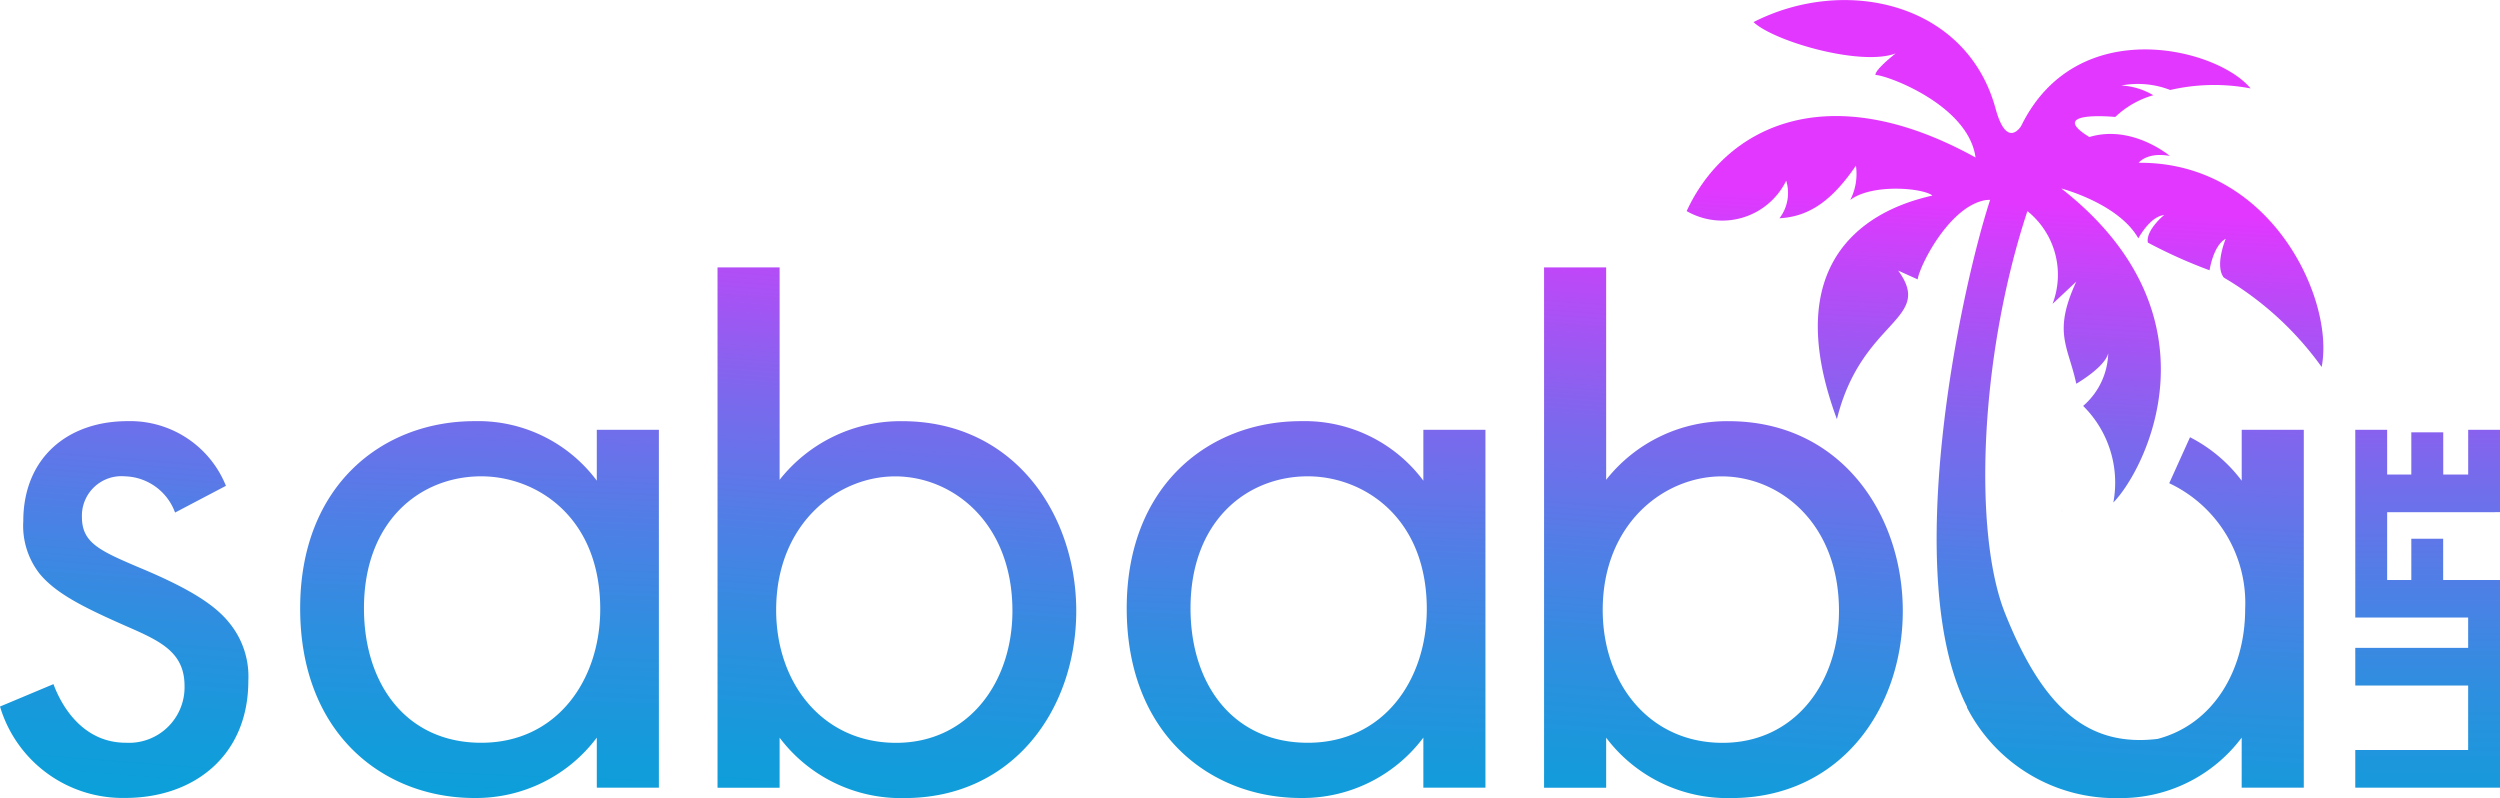 <svg xmlns="http://www.w3.org/2000/svg" xmlns:xlink="http://www.w3.org/1999/xlink" width="175.847" height="56.13" viewBox="0 0 175.847 56.13"><defs><style>.a{fill:url(#a);}.b{fill:url(#b);}.c{fill:url(#c);}.d{fill:url(#d);}.e{fill:url(#e);}.f{fill:url(#f);}.g{fill:url(#g);}.h{fill:url(#h);}.i{fill:url(#i);}</style><linearGradient id="a" x1="19.356" y1="-208.154" x2="-30.95" y2="348.477" gradientUnits="objectBoundingBox"><stop offset="0" stop-color="#e237ff"/><stop offset="0.12" stop-color="#b54cf7"/><stop offset="0.286" stop-color="#7e67ed"/><stop offset="0.448" stop-color="#517ee6"/><stop offset="0.602" stop-color="#2d8fdf"/><stop offset="0.746" stop-color="#149bdb"/><stop offset="0.876" stop-color="#05a3d8"/><stop offset="0.981" stop-color="#00a6d8"/></linearGradient><linearGradient id="b" x1="15.438" y1="-180.459" x2="-24.62" y2="304.748" xlink:href="#a"/><linearGradient id="c" x1="0.575" y1="-0.704" x2="0.468" y2="1.342" xlink:href="#a"/><linearGradient id="d" x1="0.551" y1="-0.671" x2="0.476" y2="1.375" xlink:href="#a"/><linearGradient id="e" x1="0.525" y1="-0.16" x2="0.451" y2="1.293" xlink:href="#a"/><linearGradient id="f" x1="0.548" y1="-0.595" x2="0.474" y2="1.451" xlink:href="#a"/><linearGradient id="g" x1="0.503" y1="0.276" x2="0.461" y2="1.243" xlink:href="#a"/><linearGradient id="h" x1="0.522" y1="-0.106" x2="0.448" y2="1.347" xlink:href="#a"/><linearGradient id="i" x1="0.5" y1="-0.532" x2="0.5" y2="1.871" gradientUnits="objectBoundingBox"><stop offset="0" stop-color="#e237ff"/><stop offset="0.105" stop-color="#b54cf7"/><stop offset="0.25" stop-color="#7e67ed"/><stop offset="0.392" stop-color="#517ee6"/><stop offset="0.527" stop-color="#2d8fdf"/><stop offset="0.653" stop-color="#149bdb"/><stop offset="0.767" stop-color="#05a3d8"/><stop offset="0.859" stop-color="#00a6d8"/></linearGradient></defs><g transform="translate(-115.157 -75.986)"><g transform="translate(115.157 75.986)"><path class="a" d="M600.4,196.277c.025.062.037.1.037.1A.654.654,0,0,0,600.4,196.277Z" transform="translate(-455.377 -160.325)"/><path class="b" d="M600.294,196.015c-.013-.031-.028-.068-.047-.112A.92.92,0,0,0,600.294,196.015Z" transform="translate(-455.267 -160.063)"/><path class="c" d="M132.625,193.363a5.959,5.959,0,0,0-1.334-4.064c-.97-1.213-2.669-2.366-6.308-3.882-2.851-1.213-4.064-1.759-4.064-3.579a2.781,2.781,0,0,1,3.033-2.851,3.86,3.86,0,0,1,3.518,2.548l3.579-1.881a7.26,7.26,0,0,0-6.915-4.549c-4.246,0-7.339,2.608-7.339,7.036a5.467,5.467,0,0,0,1.152,3.7c1.152,1.395,3.093,2.365,6.126,3.7,2.366,1.031,4.064,1.82,4.064,4.185a3.907,3.907,0,0,1-4.124,4c-3.154,0-4.61-2.79-5.095-4.124l-3.76,1.577a9,9,0,0,0,8.795,6.429C128.8,201.612,132.625,198.64,132.625,193.363Z" transform="translate(-115.157 -145.482)"/><path class="d" d="M206.665,197.366v3.518h4.367V175.712h-4.367v3.579a10.414,10.414,0,0,0-8.613-4.185c-6.429,0-12.252,4.488-12.252,13.162,0,8.856,5.884,13.344,12.252,13.344A10.618,10.618,0,0,0,206.665,197.366Zm-16.377-9.1c0-6.126,3.943-9.28,8.249-9.28,3.882,0,8.37,2.851,8.37,9.341,0,4.974-3.033,9.4-8.37,9.4C193.321,197.73,190.288,193.666,190.288,188.268Z" transform="translate(-164.687 -145.482)"/><path class="e" d="M309.257,163.073c0-6.793-4.367-13.344-12.252-13.344a10.824,10.824,0,0,0-8.613,4.124V138.911h-4.367v36.6h4.367v-3.518a10.687,10.687,0,0,0,8.795,4.246C304.829,176.235,309.257,169.987,309.257,163.073Zm-21.108-.061c0-6.065,4.306-9.4,8.37-9.4s8.249,3.275,8.249,9.462c0,5.034-3.093,9.28-8.188,9.28C291.425,172.353,288.149,168.167,288.149,163.012Z" transform="translate(-233.555 -120.104)"/><path class="f" d="M401.19,197.366v3.518h4.367V175.712H401.19v3.579a10.414,10.414,0,0,0-8.613-4.185c-6.429,0-12.252,4.488-12.252,13.162,0,8.856,5.883,13.344,12.252,13.344A10.618,10.618,0,0,0,401.19,197.366Zm-16.377-9.1c0-6.126,3.943-9.28,8.249-9.28,3.882,0,8.37,2.851,8.37,9.341,0,4.974-3.033,9.4-8.37,9.4C387.846,197.73,384.813,193.666,384.813,188.268Z" transform="translate(-301.073 -145.482)"/><path class="g" d="M551.131,127.871v3.518H555.5V106.217h-4.367V109.8a10.541,10.541,0,0,0-3.636-3.059l-1.462,3.234a9.318,9.318,0,0,1,5.341,8.862c0,4.24-2.2,8.082-6.16,9.124-4.821.575-8.018-2.032-10.736-8.855-2.218-5.567-1.83-17.919,1.579-28.273a5.747,5.747,0,0,1,1.769,6.527l1.669-1.564c-1.665,3.6-.566,4.525,0,7.181,0,0,2-1.148,2.247-2.138a5.079,5.079,0,0,1-1.764,3.7,7.588,7.588,0,0,1,2.124,6.792c2.212-2.248,7.85-13.073-3.66-22.087,0,0,4.023,1.044,5.418,3.506,0,0,.842-1.578,1.828-1.633-.1.035-1.325,1.119-1.156,1.933a35,35,0,0,0,4.337,1.947s.262-1.758,1.136-2.211c0,0-.789,1.892-.13,2.726a22.487,22.487,0,0,1,6.879,6.286c.938-4.729-3.556-14.446-12.869-14.361,0,0,.565-.774,2.187-.484,0,0-2.649-2.237-5.658-1.328-3.081-1.888,1.823-1.413,1.823-1.413a6.433,6.433,0,0,1,2.674-1.528,4.915,4.915,0,0,0-2.25-.684,6.3,6.3,0,0,1,3.443.315,13.767,13.767,0,0,1,5.65-.11c-2.294-2.816-12.211-5.378-16.136,2.642,0,0-1.007,1.7-1.8-1.224-2.023-7.425-10.549-9.388-17.025-6.082,1.47,1.378,7.593,3.126,10,2.2,0,0-1.473,1.143-1.421,1.523.667-.04,6.529,2.062,7.038,5.8-10.641-5.878-17.687-1.962-20.319,3.77a5.01,5.01,0,0,0,7-2.138,2.93,2.93,0,0,1-.473,2.642c2.045-.11,3.66-1.184,5.377-3.7a4.026,4.026,0,0,1-.4,2.417c1.493-1.154,5.073-.864,5.779-.319-1.345.369-11.69,2.307-6.716,15.734,1.736-7.046,6.862-6.956,4.309-10.452l1.371.619c.146-1,2.281-5.213,4.828-5.582.091-.007.181-.011.27-.013-2.141,6.563-6.32,26.513-1.614,35.682l-.024.013a11.73,11.73,0,0,0,10.723,6.385A10.618,10.618,0,0,0,551.131,127.871Z" transform="translate(-393.454 -75.986)"/><path class="h" d="M503.781,163.073c0-6.793-4.367-13.344-12.252-13.344a10.824,10.824,0,0,0-8.613,4.124V138.911h-4.367v36.6h4.367v-3.518a10.688,10.688,0,0,0,8.795,4.246C499.354,176.235,503.781,169.987,503.781,163.073Zm-21.107-.061c0-6.065,4.306-9.4,8.37-9.4s8.249,3.275,8.249,9.462c0,5.034-3.093,9.28-8.189,9.28C485.949,172.353,482.674,168.167,482.674,163.012Z" transform="translate(-369.941 -120.104)"/></g><path class="i" d="M679.638,182.929v-5.793H677.4v3.147h-1.755v-2.971H673.4v2.971h-1.7v-3.147h-2.242v13.207h7.94v2.133h-7.94v2.647h7.94v4.537h-7.94v2.647h10.182V187.7h-4v-2.9H673.4v2.9h-1.7v-4.767Z" transform="translate(-388.634 -70.918)"/></g></svg>